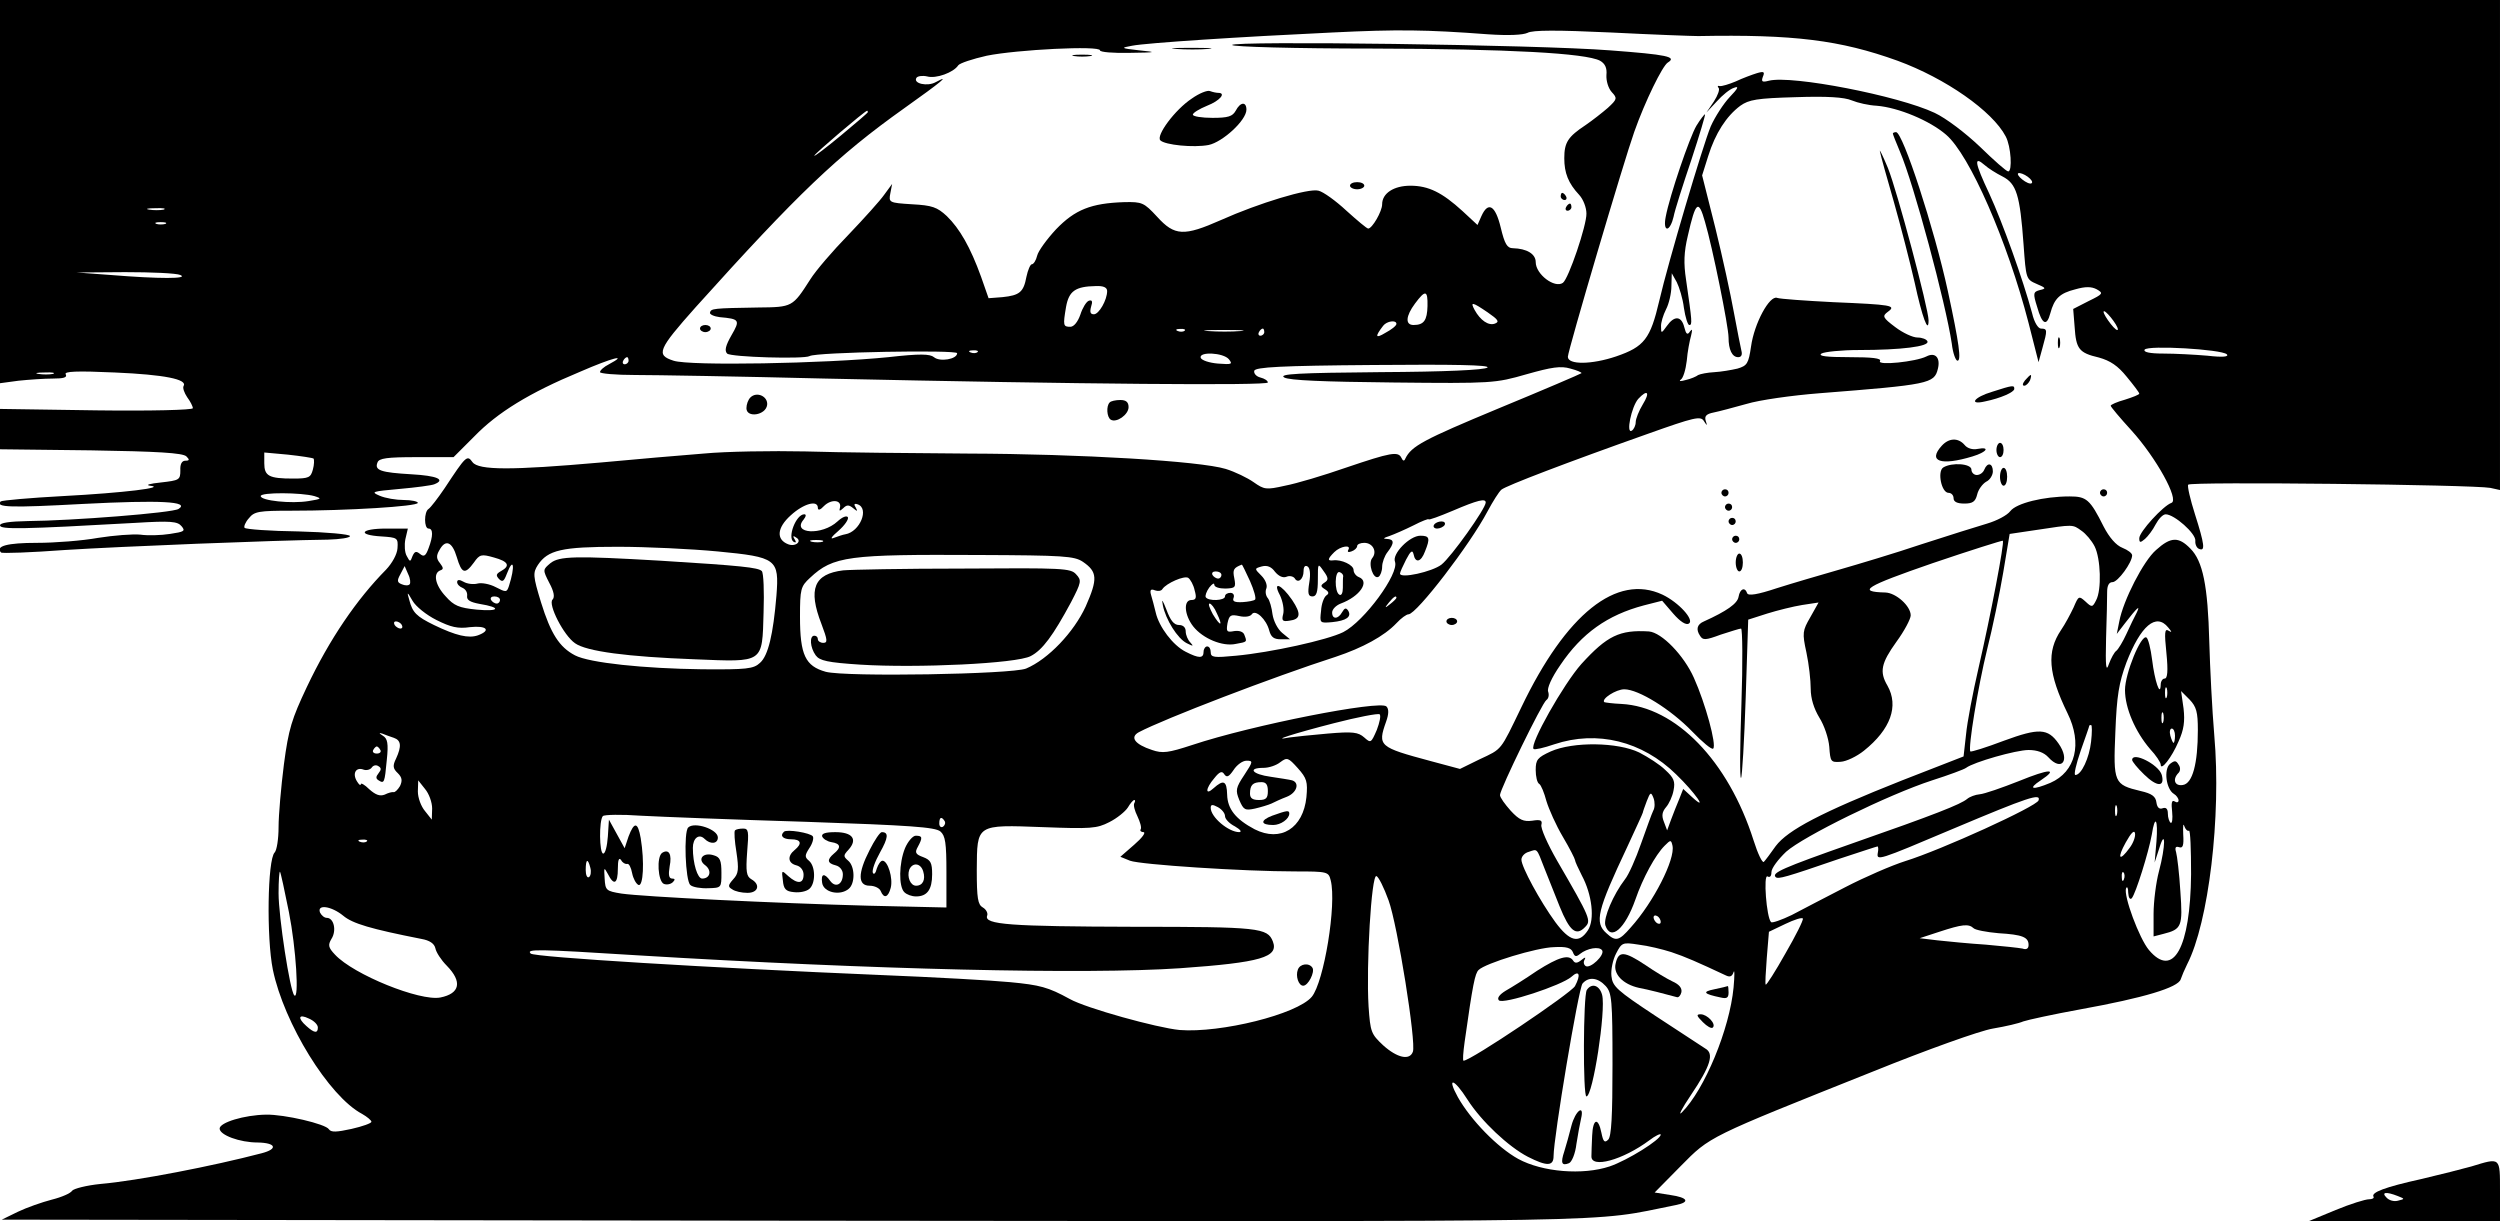 <svg version="1.0" xmlns="http://www.w3.org/2000/svg" width="700pt" height="342pt" viewBox="0 0 700 342" preserveAspectRatio="xMidYMid meet">
<g transform="translate(0,342) scale(0.1,-0.1)" fill="#000000" stroke="none">
<path d="M0 2884 l0 -537 52 7 c29 3 72 6 96 6 30 0 41 3 36 12 -5 8 29 10
138 5 138 -6 204 -19 192 -38 -3 -5 2 -19 10 -31 9 -12 16 -26 16 -31 0 -5
-118 -8 -270 -6 l-270 4 0 -56 0 -57 255 -3 c185 -3 257 -7 267 -17 9 -9 9
-12 -3 -12 -10 0 -15 -10 -14 -27 0 -27 -3 -28 -55 -34 -30 -3 -44 -7 -30 -9
48 -5 -73 -20 -243 -29 -93 -5 -171 -12 -175 -15 -16 -17 28 -18 231 -7 215
11 300 7 267 -14 -16 -11 -299 -33 -422 -34 -52 -1 -78 -5 -78 -12 0 -12 61
-11 380 7 98 6 117 4 128 -9 12 -14 8 -16 -32 -22 -25 -4 -63 -5 -83 -2 -21 2
-74 -2 -118 -9 -44 -8 -121 -14 -172 -14 -82 0 -117 -9 -100 -27 3 -3 84 0
179 7 158 10 582 27 736 29 34 1 62 5 62 10 0 5 -65 11 -144 13 -79 1 -147 6
-151 10 -3 3 2 16 12 27 15 19 28 21 118 21 156 0 355 12 355 22 0 4 -18 8
-39 8 -22 0 -52 5 -68 12 -26 11 -21 12 56 19 46 4 90 10 97 13 33 13 8 24
-64 28 -86 5 -104 11 -95 33 4 12 27 15 109 15 l104 0 58 58 c65 67 154 122
296 181 92 40 137 51 81 21 -14 -7 -25 -17 -25 -22 0 -4 44 -8 98 -8 53 0 293
-4 532 -10 720 -16 1240 -20 1240 -11 0 5 -9 11 -21 14 -12 3 -19 12 -17 19 4
10 73 14 334 16 225 2 326 0 319 -7 -7 -7 -119 -12 -300 -13 -230 -2 -286 -5
-269 -15 14 -8 108 -12 305 -14 278 -3 286 -2 373 23 71 20 96 24 123 16 19
-5 33 -11 31 -13 -2 -2 -107 -47 -233 -99 -209 -87 -243 -105 -260 -140 -3 -8
-7 -7 -11 2 -9 19 -30 15 -154 -27 -63 -22 -140 -45 -172 -51 -53 -12 -58 -11
-88 10 -17 12 -52 29 -78 37 -72 22 -406 42 -722 43 -157 1 -361 3 -455 6 -93
2 -222 0 -285 -6 -63 -5 -193 -16 -288 -25 -250 -22 -342 -22 -359 1 -15 21
-18 18 -78 -73 -19 -28 -39 -54 -45 -58 -13 -8 -13 -55 0 -55 13 0 13 -21 0
-55 -8 -22 -13 -25 -24 -16 -11 9 -15 7 -21 -6 -6 -17 -7 -17 -16 0 -6 10 -7
31 -4 47 l7 30 -61 0 c-72 0 -82 -18 -13 -22 45 -3 47 -4 45 -33 -1 -17 -15
-42 -32 -60 -82 -83 -158 -194 -222 -329 -42 -89 -51 -117 -64 -216 -8 -63
-15 -142 -15 -176 0 -33 -5 -65 -11 -71 -20 -20 -23 -239 -5 -328 31 -150 157
-355 250 -404 14 -8 26 -18 26 -22 0 -4 -25 -13 -56 -20 -41 -9 -57 -10 -63
-1 -9 15 -125 42 -176 41 -61 -1 -130 -22 -130 -39 0 -18 56 -39 107 -39 51
-1 57 -18 11 -30 -137 -36 -348 -77 -451 -86 -40 -4 -75 -13 -80 -19 -4 -7
-29 -18 -57 -25 -27 -7 -70 -22 -95 -34 l-45 -22 2215 -3 c2407 -2 2222 -6
2473 44 40 8 33 21 -16 28 l-44 7 73 74 c83 84 73 79 539 265 151 61 299 114
335 120 36 6 74 15 85 20 11 4 84 20 161 34 177 32 273 61 280 84 3 9 11 28
18 42 60 116 96 414 76 641 -6 71 -12 190 -14 262 -4 157 -18 226 -53 261 -33
34 -55 33 -96 -4 -35 -30 -92 -141 -103 -200 l-7 -35 23 30 c34 44 44 53 33
30 -6 -11 -19 -38 -29 -60 -10 -22 -23 -43 -28 -47 -6 -4 -15 -21 -21 -37 -8
-24 -10 -9 -8 72 2 56 3 114 3 130 0 17 5 27 15 27 15 0 55 55 55 75 0 6 -12
15 -27 21 -18 7 -37 29 -53 60 -38 76 -48 84 -95 84 -73 0 -149 -19 -166 -41
-9 -12 -38 -27 -65 -35 -27 -8 -110 -34 -184 -58 -74 -25 -178 -56 -230 -71
-52 -15 -131 -38 -175 -52 -54 -18 -80 -22 -83 -14 -6 18 -20 13 -24 -10 -3
-19 -33 -40 -97 -69 -19 -8 -23 -22 -11 -40 8 -13 15 -13 58 3 28 9 53 17 57
17 4 0 5 -96 1 -212 -4 -117 -5 -210 -1 -206 3 3 9 104 13 225 l7 218 53 17
c29 9 73 20 98 24 l46 7 -23 -41 c-22 -38 -23 -44 -11 -99 7 -33 12 -78 12
-101 0 -28 9 -56 24 -81 14 -22 26 -58 28 -82 3 -42 4 -44 32 -42 16 1 45 15
65 31 75 60 98 125 66 182 -23 39 -18 63 25 123 22 30 40 64 40 74 0 26 -41
63 -71 64 -81 2 -56 17 132 82 106 36 195 64 197 63 5 -5 -34 -208 -68 -356
-16 -69 -32 -153 -35 -186 l-7 -62 -172 -67 c-227 -90 -320 -139 -354 -184
-14 -20 -29 -40 -33 -44 -4 -5 -17 22 -29 60 -71 223 -218 374 -370 382 -24 1
-46 4 -48 5 -9 9 33 36 56 36 40 0 130 -56 190 -118 29 -30 55 -52 59 -48 10
10 -22 127 -54 198 -28 63 -90 127 -126 130 -82 5 -117 -12 -189 -91 -50 -56
-146 -226 -134 -238 3 -3 29 3 58 13 120 40 246 9 341 -84 53 -51 92 -107 45
-64 l-25 23 -11 -28 c-6 -15 -17 -41 -23 -58 l-11 -30 -9 24 c-7 17 -5 28 6
41 8 9 18 30 21 47 5 25 1 35 -23 57 -15 15 -48 36 -73 49 -60 29 -185 31
-248 3 -37 -17 -42 -23 -42 -52 0 -18 4 -36 10 -39 5 -3 14 -25 20 -48 7 -23
27 -68 46 -100 19 -32 34 -62 34 -65 0 -4 9 -23 19 -43 29 -54 37 -124 17
-154 -25 -38 -51 -31 -91 23 -43 59 -95 155 -95 175 0 9 9 19 21 22 24 8 21
12 43 -45 10 -25 29 -73 43 -108 28 -69 46 -84 71 -58 18 18 16 24 -78 186
-27 47 -47 92 -44 101 3 12 -2 15 -26 11 -24 -3 -36 2 -60 28 -16 18 -30 37
-30 44 1 18 118 258 130 266 6 4 8 14 5 23 -4 9 9 39 34 75 60 89 132 140 234
167 l51 13 31 -36 c20 -23 36 -33 44 -28 16 10 -28 59 -74 81 -128 60 -270
-54 -395 -315 -60 -124 -53 -116 -117 -146 l-55 -27 -82 22 c-145 39 -149 42
-125 110 8 22 8 36 1 43 -18 18 -376 -52 -544 -108 -67 -22 -83 -24 -112 -14
-49 16 -63 36 -37 50 70 37 377 155 551 211 75 25 136 58 170 94 13 14 28 25
34 25 23 1 172 195 221 288 15 28 32 55 39 61 13 11 186 77 409 156 132 47
149 51 158 36 9 -14 10 -14 5 1 -4 13 2 19 22 23 15 3 56 14 92 24 36 11 128
24 205 30 306 24 321 27 331 68 8 31 -7 48 -32 35 -30 -15 -138 -26 -130 -13
5 8 -22 11 -86 11 -64 0 -88 3 -78 10 8 5 56 10 105 10 119 0 197 10 192 24
-2 6 -15 11 -28 11 -13 0 -41 13 -62 29 -36 27 -37 31 -21 43 25 18 11 20
-153 27 -78 4 -149 9 -157 12 -21 8 -64 -71 -73 -136 -7 -48 -11 -54 -38 -62
-17 -4 -46 -9 -65 -10 -19 -1 -39 -5 -45 -8 -5 -4 -21 -11 -35 -14 -14 -4 -20
-4 -14 1 7 4 14 28 17 53 2 25 8 56 12 70 4 17 4 21 -3 12 -7 -11 -11 -8 -16
12 -8 32 -28 33 -49 3 -15 -21 -16 -21 -16 -2 -1 11 6 33 14 49 8 15 15 45 15
65 l1 36 14 -25 c7 -14 17 -46 20 -72 4 -27 11 -48 15 -48 9 0 8 9 -9 127 -7
46 -6 77 5 123 22 97 30 103 48 39 21 -71 66 -293 66 -324 0 -34 10 -55 27
-55 9 0 12 7 9 18 -2 9 -12 58 -21 107 -9 50 -32 156 -52 237 l-37 147 17 54
c20 64 51 112 90 141 24 17 46 21 155 24 87 3 136 0 157 -9 17 -7 48 -14 70
-15 61 -5 149 -42 194 -81 66 -56 172 -299 231 -527 l28 -110 11 40 c14 50 14
54 -4 54 -8 0 -19 17 -25 43 -25 93 -83 255 -120 335 -41 87 -44 107 -13 80
10 -9 32 -23 50 -32 39 -20 49 -51 59 -190 7 -97 7 -98 37 -111 26 -11 27 -13
9 -17 -19 -5 -20 -9 -8 -47 14 -50 27 -56 37 -18 11 41 26 56 70 67 28 8 45 8
60 0 19 -11 18 -13 -23 -33 l-43 -22 4 -50 c4 -62 12 -73 68 -86 32 -9 53 -23
78 -54 19 -23 35 -44 35 -47 0 -3 -18 -10 -40 -17 -22 -6 -40 -14 -40 -17 0
-3 26 -34 58 -69 69 -76 135 -195 112 -203 -23 -8 -90 -81 -90 -99 0 -13 3
-13 16 -2 8 7 22 25 30 41 8 15 20 28 28 28 24 0 85 -54 83 -74 -1 -10 4 -21
11 -23 17 -7 15 12 -12 97 -13 41 -22 79 -19 83 6 9 796 0 846 -9 l27 -6 0
686 0 686 -3500 0 -3500 0 0 -536z m4166 440 c58 -4 98 -2 111 4 14 8 83 8
234 1 118 -6 228 -10 244 -10 267 5 397 -11 558 -69 134 -49 266 -141 303
-212 15 -28 19 -98 7 -98 -5 0 -40 31 -79 69 -41 39 -95 80 -127 95 -102 48
-400 106 -464 90 -19 -5 -22 -3 -17 11 6 14 3 16 -17 10 -13 -4 -40 -14 -59
-23 -19 -8 -39 -14 -45 -13 -5 2 -7 -1 -3 -5 4 -4 -2 -21 -13 -38 l-21 -31 29
31 c15 17 37 35 48 38 15 6 12 -1 -12 -26 -17 -18 -41 -55 -53 -82 -22 -53
-119 -380 -144 -488 -25 -107 -42 -129 -121 -156 -68 -23 -135 -24 -135 -1 0
17 158 552 186 630 30 85 79 185 94 194 26 16 -2 22 -162 34 -205 16 -1058 27
-1058 15 0 -5 176 -10 393 -10 383 -1 597 -13 637 -34 14 -8 20 -20 18 -40 -1
-16 5 -37 15 -48 16 -17 15 -20 -11 -44 -15 -13 -43 -35 -62 -48 -50 -33 -60
-49 -60 -93 0 -41 11 -70 42 -103 11 -12 20 -35 20 -52 1 -32 -50 -183 -66
-194 -23 -16 -76 24 -76 58 0 23 -25 38 -64 39 -16 0 -23 12 -34 58 -15 62
-35 74 -54 32 l-11 -25 -42 39 c-57 52 -95 71 -146 71 -46 0 -79 -21 -79 -52
0 -20 -28 -68 -39 -68 -4 0 -31 23 -61 50 -30 28 -65 53 -78 56 -27 8 -168
-35 -273 -82 -104 -46 -130 -45 -179 9 -37 40 -42 42 -92 41 -93 -3 -138 -21
-191 -76 -26 -28 -50 -61 -53 -74 -3 -13 -10 -24 -15 -24 -4 0 -11 -16 -15
-35 -8 -43 -19 -52 -67 -57 l-39 -3 -21 60 c-30 83 -60 135 -96 170 -27 25
-41 30 -97 33 -65 4 -66 5 -61 31 l5 26 -22 -30 c-11 -16 -57 -67 -100 -112
-44 -45 -92 -101 -107 -125 -50 -78 -50 -78 -146 -79 -127 -2 -132 -3 -135
-14 -2 -5 11 -11 27 -13 56 -5 58 -8 33 -51 -16 -28 -20 -43 -12 -51 10 -10
216 -16 231 -7 17 11 413 18 413 8 0 -17 -49 -25 -65 -11 -11 9 -39 10 -127 0
-179 -18 -557 -25 -602 -10 -50 16 -44 31 62 150 287 319 397 424 584 557 104
74 131 96 88 73 -23 -13 -64 -4 -54 12 3 5 17 7 30 4 25 -7 74 11 87 31 4 6
40 18 80 27 84 17 317 29 317 15 0 -5 37 -8 83 -7 76 1 78 2 27 7 -53 6 -53 7
-20 13 42 8 304 25 560 37 184 9 263 8 436 -5z m-1736 -218 c0 -2 -34 -31 -75
-65 -41 -34 -75 -60 -75 -57 0 5 141 125 148 126 1 0 2 -2 2 -4z m3260 -196
c0 -6 -9 -5 -20 2 -11 7 -20 16 -20 21 0 4 9 3 20 -3 11 -6 20 -15 20 -20z
m-5232 -77 c-10 -2 -28 -2 -40 0 -13 2 -5 4 17 4 22 1 32 -1 23 -4z m5 -40
c-7 -2 -19 -2 -25 0 -7 3 -2 5 12 5 14 0 19 -2 13 -5z m42 -143 c25 -11 -59
-11 -195 0 l-95 7 135 1 c74 0 144 -3 155 -8z m2595 -45 c0 -25 -23 -65 -37
-65 -10 0 -12 6 -8 21 5 15 3 20 -6 17 -7 -2 -18 -20 -24 -39 -7 -20 -18 -34
-28 -34 -20 0 -21 3 -12 56 8 44 26 57 83 58 22 1 32 -4 32 -14z m897 -42 c-1
-40 -10 -53 -39 -53 -24 0 -22 25 4 60 29 39 36 38 35 -7z m169 -18 c29 -20
33 -26 20 -31 -18 -7 -41 9 -57 38 -13 24 -7 23 37 -7z m1764 -47 c0 -6 -9 1
-20 15 -11 14 -20 29 -20 34 1 11 40 -37 40 -49z m-2020 15 c0 -5 -14 -16 -31
-25 -28 -17 -30 -11 -6 20 10 13 37 17 37 5z m-593 -19 c-3 -3 -12 -4 -19 -1
-8 3 -5 6 6 6 11 1 17 -2 13 -5z m156 -1 c-23 -2 -64 -2 -90 0 -26 2 -7 3 42
3 50 0 71 -1 48 -3z m67 -3 c0 -5 -5 -10 -11 -10 -5 0 -7 5 -4 10 3 6 8 10 11
10 2 0 4 -4 4 -10z m2695 -62 c7 -7 -11 -9 -54 -4 -35 3 -91 6 -123 6 -39 0
-57 4 -53 11 9 13 215 1 230 -13z m-3498 6 c-3 -3 -12 -4 -19 -1 -8 3 -5 6 6
6 11 1 17 -2 13 -5z m704 -20 c11 -14 8 -15 -31 -12 -24 2 -45 9 -48 16 -6 18
63 15 79 -4z m-1681 -4 c0 -5 -5 -10 -11 -10 -5 0 -7 5 -4 10 3 6 8 10 11 10
2 0 4 -4 4 -10z m-1612 -37 c-10 -2 -28 -2 -40 0 -13 2 -5 4 17 4 22 1 32 -1
23 -4z m4452 -85 c-11 -18 -20 -41 -20 -50 0 -9 -5 -20 -11 -24 -17 -10 -1 67
18 89 26 28 34 19 13 -15z m-3722 -152 c2 -3 2 -17 -2 -31 -6 -22 -11 -25 -55
-25 -68 0 -81 7 -81 43 l0 30 66 -6 c37 -4 69 -9 72 -11z m2 -105 c22 -7 21
-8 -16 -14 -48 -8 -134 1 -134 14 0 11 114 10 150 0z m1472 -32 c-3 -11 -1
-11 9 -2 10 10 16 10 28 0 12 -10 13 -9 7 2 -6 9 -4 12 5 9 34 -11 7 -77 -34
-84 -7 -1 -21 -6 -32 -10 -12 -5 -7 3 13 20 17 15 29 32 26 38 -4 5 -16 0 -29
-12 -43 -40 -129 -35 -95 5 7 9 8 15 2 15 -23 0 -48 -65 -30 -77 7 -4 8 -1 3
7 -6 9 -4 11 4 5 18 -10 -1 -27 -22 -19 -34 13 -32 46 7 81 36 33 76 44 76 21
0 -8 7 -6 17 5 20 20 50 18 45 -4z m1808 14 c0 -17 -97 -153 -124 -174 -26
-20 -116 -40 -116 -25 0 4 8 21 17 39 13 25 18 28 21 15 5 -26 21 -22 32 8 15
37 13 44 -13 44 -30 0 -80 -51 -71 -73 12 -33 -86 -167 -145 -197 -44 -22
-203 -57 -300 -66 -62 -6 -71 -5 -71 10 0 9 -4 16 -10 16 -5 0 -10 -7 -10 -15
0 -19 -13 -19 -50 0 -36 18 -75 70 -84 110 -4 17 -10 39 -13 49 -4 14 -1 18
11 13 8 -3 18 -2 21 4 11 16 61 38 72 31 6 -4 15 -20 18 -35 6 -21 4 -27 -9
-27 -23 0 -20 -42 5 -74 27 -34 82 -57 119 -49 33 6 32 5 24 26 -3 8 -14 12
-28 10 -21 -4 -23 -2 -19 22 5 23 9 25 33 20 17 -4 31 -1 35 5 10 15 41 -14
49 -46 5 -18 13 -24 32 -24 l26 0 -22 18 c-13 11 -24 33 -27 52 -2 18 -8 39
-13 45 -6 7 -8 19 -4 28 3 9 -3 24 -14 35 -20 20 -20 20 1 26 15 4 27 -1 37
-15 10 -12 22 -18 32 -14 9 4 19 1 23 -4 9 -16 25 -3 25 20 0 12 4 17 11 13 7
-4 9 -21 5 -45 -5 -31 -3 -39 9 -39 11 0 15 12 15 47 0 47 0 47 16 24 14 -19
14 -25 3 -32 -12 -8 -12 -11 1 -19 11 -7 12 -12 4 -17 -7 -5 -14 -24 -15 -43
-4 -35 -4 -35 31 -32 40 4 55 15 45 32 -6 9 -10 8 -17 -4 -11 -20 -28 -21 -28
-1 0 9 11 20 24 25 54 20 82 62 51 74 -8 3 -15 12 -15 20 0 14 -34 30 -57 27
-17 -2 -16 4 3 23 17 17 49 22 39 6 -3 -6 1 -7 9 -4 9 3 16 10 16 15 0 5 9 9
20 9 24 0 37 -25 22 -43 -12 -15 3 -61 18 -52 5 3 10 16 10 28 0 12 7 31 15
41 20 26 19 36 -2 37 -12 0 -9 3 7 8 14 5 44 18 68 30 23 12 42 19 42 17 0 -3
30 8 68 24 70 30 92 35 92 23z m1668 -79 c12 -8 29 -28 37 -44 17 -34 20 -122
4 -151 -10 -20 -12 -20 -30 -3 -18 16 -19 16 -33 -17 -9 -19 -24 -47 -35 -63
-41 -61 -36 -122 18 -233 42 -85 23 -164 -48 -195 -50 -21 -65 -18 -27 7 51
34 25 33 -61 -2 -48 -19 -97 -36 -110 -37 -12 -1 -28 -7 -35 -13 -18 -15 -88
-43 -323 -125 -196 -69 -225 -82 -213 -94 7 -6 26 -1 177 51 58 19 106 35 108
35 2 0 3 -8 1 -17 -4 -24 -3 -24 212 67 209 88 245 100 238 79 -5 -17 -273
-139 -373 -170 -38 -12 -114 -45 -168 -73 -54 -28 -122 -63 -150 -78 -29 -14
-55 -23 -58 -20 -13 13 -22 135 -10 128 7 -4 11 1 11 12 0 11 19 36 41 57 48
43 286 160 409 200 47 15 90 31 95 35 21 16 140 50 175 50 24 0 43 -7 55 -20
38 -42 62 -9 29 38 -30 43 -55 44 -153 8 -50 -19 -92 -32 -94 -30 -7 8 21 180
47 286 15 59 35 156 45 215 l18 108 74 11 c105 16 102 16 127 -2z m-3525 -31
c-7 -2 -21 -2 -30 0 -10 3 -4 5 12 5 17 0 24 -2 18 -5z m-1024 -43 c14 -47 23
-49 48 -15 16 23 21 24 56 14 40 -11 47 -23 20 -38 -14 -8 -15 -12 -6 -22 10
-10 14 -7 22 14 19 50 24 22 6 -34 -6 -18 -8 -18 -37 -3 -17 9 -40 13 -51 10
-11 -3 -29 -1 -39 5 -12 7 -18 6 -18 -1 0 -6 7 -13 15 -16 9 -4 14 -13 13 -22
-2 -12 8 -18 35 -23 62 -10 56 -22 -8 -16 -50 5 -64 11 -87 37 -30 32 -36 65
-15 73 9 3 9 7 -1 20 -10 12 -11 21 -2 36 17 32 36 25 49 -19z m730 16 c166
-16 173 -21 165 -124 -9 -108 -23 -168 -46 -188 -18 -17 -37 -19 -162 -18
-163 2 -316 18 -356 39 -44 23 -68 61 -95 148 -23 75 -23 83 -9 105 28 42 67
51 224 51 80 0 205 -6 279 -13z m1023 -29 c41 -28 42 -48 8 -125 -33 -72 -105
-148 -167 -174 -40 -16 -505 -24 -561 -9 -57 16 -72 47 -72 154 0 78 2 85 28
109 65 61 107 66 472 64 239 -1 268 -3 292 -19z m468 -54 c11 -25 18 -49 14
-52 -3 -3 -19 -6 -35 -7 -22 -1 -29 2 -25 12 3 8 -1 14 -9 14 -8 0 -15 -4 -15
-10 0 -12 -47 -14 -54 -2 -2 4 2 16 10 27 8 10 14 14 14 8 0 -7 14 -11 31 -11
28 1 30 3 25 29 -5 24 -2 29 21 38 1 1 11 -20 23 -46z m-2353 -9 c-3 -4 -13
-4 -22 0 -13 5 -14 10 -4 28 l12 23 10 -23 c6 -12 7 -25 4 -28z m2273 26 c0
-5 -4 -10 -9 -10 -6 0 -13 5 -16 10 -3 6 1 10 9 10 9 0 16 -4 16 -10z m341 -3
c-1 -4 -1 -19 -1 -33 0 -14 -4 -23 -10 -19 -14 8 -13 68 1 63 6 -2 10 -7 10
-11z m-2539 -123 c40 -20 60 -25 94 -20 47 5 60 -9 22 -23 -26 -9 -61 -1 -123
29 -49 24 -60 35 -69 70 -7 24 -6 24 9 -2 9 -16 39 -40 67 -54z m178 56 c0 -5
-4 -10 -9 -10 -6 0 -13 5 -16 10 -3 6 1 10 9 10 9 0 16 -4 16 -10z m2510 6 c0
-2 -8 -10 -17 -17 -16 -13 -17 -12 -4 4 13 16 21 21 21 13z m-503 -43 c18 -37
11 -39 -11 -3 -9 17 -14 30 -9 30 4 0 14 -12 20 -27z m-2282 -33 c3 -5 2 -10
-4 -10 -5 0 -13 5 -16 10 -3 6 -2 10 4 10 5 0 13 -4 16 -10z m4946 -7 c11 -13
11 -15 1 -9 -11 7 -12 -5 -6 -63 5 -50 3 -71 -5 -71 -6 0 -11 -8 -11 -17 -1
-37 -17 11 -24 69 -4 32 -11 60 -16 63 -15 9 -60 -101 -60 -147 0 -51 29 -117
70 -165 17 -18 30 -38 30 -44 0 -19 31 20 50 65 15 33 18 56 14 92 l-7 49 24
-24 c19 -20 23 -35 23 -85 0 -95 -15 -150 -42 -154 -23 -4 -30 16 -12 34 5 5
6 15 0 23 -7 12 -11 12 -24 2 -18 -15 -11 -71 11 -84 7 -4 13 -13 13 -18 0 -6
-5 -7 -11 -3 -8 5 -10 -4 -7 -29 2 -20 0 -33 -4 -31 -4 3 -8 14 -8 26 0 13 -5
18 -14 15 -10 -4 -16 2 -18 16 -2 17 -13 25 -44 32 -75 18 -77 23 -71 165 4
103 10 138 31 195 40 103 83 140 117 98z m-4 -195 c-3 -7 -5 -2 -5 12 0 14 2
19 5 13 2 -7 2 -19 0 -25z m-2212 -92 c-16 -37 -17 -37 -35 -21 -17 15 -32 17
-102 11 -46 -4 -94 -9 -108 -11 -56 -11 12 11 125 40 66 17 123 28 128 25 4
-4 0 -23 -8 -44z m2202 22 c-3 -7 -5 -2 -5 12 0 14 2 19 5 13 2 -7 2 -19 0
-25z m-202 -55 c-5 -45 -27 -93 -44 -93 -5 0 2 30 15 68 13 37 24 68 24 70 0
1 2 2 5 2 3 0 3 -21 0 -47z m235 17 c0 -11 -2 -20 -4 -20 -2 0 -6 9 -9 20 -3
11 -1 20 4 20 5 0 9 -9 9 -20z m-4987 -6 c20 -7 22 -23 6 -58 -10 -20 -9 -28
5 -41 12 -12 13 -21 6 -36 -6 -10 -14 -18 -18 -17 -4 1 -15 -2 -25 -7 -13 -5
-25 -1 -43 15 -13 13 -24 19 -24 14 0 -5 -5 -1 -11 9 -13 22 -2 40 19 32 8 -3
19 0 23 6 4 6 12 8 18 4 9 -5 9 -10 1 -20 -8 -10 -8 -15 0 -20 16 -10 17 -7
23 57 5 47 2 60 -11 68 -11 7 -12 9 -2 6 8 -3 23 -9 33 -12z m-38 -34 c3 -5
-1 -10 -10 -10 -9 0 -13 5 -10 10 3 6 8 10 10 10 2 0 7 -4 10 -10z m2593 -132
c-9 -87 -72 -127 -145 -90 -53 28 -76 57 -77 97 -1 39 -10 43 -38 18 -24 -22
-23 -1 2 28 15 19 22 21 28 11 7 -10 13 -7 26 12 9 14 25 26 36 26 19 0 19 -2
-6 -40 -24 -36 -25 -43 -14 -70 12 -28 16 -30 44 -24 17 4 37 10 46 14 8 4 27
13 43 19 28 11 37 39 15 46 -7 2 -34 6 -60 10 -52 7 -66 25 -20 25 15 0 36 7
47 16 19 14 22 13 49 -17 25 -28 28 -38 24 -81z m-2448 -32 l-1 -31 -19 24
c-11 13 -20 37 -20 55 l1 31 19 -24 c11 -13 20 -37 20 -55z m2340 49 c0 -20
-5 -25 -25 -25 -18 0 -25 5 -25 18 0 24 8 32 32 32 13 0 18 -7 18 -25z m1079
-55 c-4 -8 -19 -50 -34 -92 -15 -43 -35 -88 -45 -100 -33 -43 -61 -109 -55
-129 15 -45 55 -10 84 72 21 61 56 125 82 151 17 17 18 17 22 0 8 -38 -53
-158 -117 -229 -33 -38 -42 -40 -68 -16 -34 30 -26 63 58 241 24 52 44 95 44
97 0 2 5 16 11 32 10 26 12 26 19 8 4 -11 4 -27 -1 -35z m-1453 21 c-3 -5 1
-21 9 -37 7 -15 12 -31 9 -36 -3 -4 1 -8 8 -8 7 -1 -4 -16 -26 -35 l-39 -34
27 -11 c29 -11 318 -30 463 -30 91 0 93 -1 99 -25 17 -67 -19 -285 -53 -326
-41 -49 -255 -102 -370 -93 -63 6 -262 61 -308 87 -60 33 -83 39 -167 47 -51
5 -214 14 -363 20 -478 20 -969 50 -979 60 -13 13 15 13 301 -5 657 -40 1254
-54 1518 -36 226 16 276 31 259 75 -15 38 -38 41 -389 41 -347 1 -420 6 -411
31 3 7 -3 18 -12 23 -14 8 -17 25 -17 105 1 129 -3 127 186 120 133 -5 150 -4
185 14 22 11 45 30 52 41 7 12 15 21 18 21 3 0 3 -4 0 -9z m254 -36 c0 -8 12
-21 28 -29 15 -9 20 -15 12 -16 -30 0 -80 42 -80 68 0 10 5 10 20 2 11 -6 20
-17 20 -25z m2497 3 c-3 -7 -5 -2 -5 12 0 14 2 19 5 13 2 -7 2 -19 0 -25z
m-3672 -19 c295 -10 363 -15 378 -27 14 -12 17 -32 17 -114 l0 -99 -217 5
c-263 7 -631 25 -693 34 -43 7 -45 9 -47 42 -2 32 -2 33 9 13 17 -34 28 -28
28 15 0 24 3 32 9 24 4 -8 12 -12 17 -11 5 2 11 -10 14 -26 3 -15 11 -30 18
-33 13 -4 17 64 6 131 -8 46 -18 47 -34 5 l-11 -33 -22 40 -22 40 -3 -47 c-2
-27 -7 -48 -13 -48 -11 0 -12 93 -1 105 4 4 52 5 107 1 55 -3 262 -11 460 -17z
m390 2 c3 -5 1 -12 -5 -16 -5 -3 -10 1 -10 9 0 18 6 21 15 7z m3393 -58 l-5
-58 13 40 c18 59 18 6 -1 -65 -8 -30 -15 -84 -15 -119 l0 -63 27 7 c52 13 55
21 48 119 -3 50 -9 100 -12 110 -4 13 -1 17 8 14 11 -4 14 4 12 36 -1 22 0 33
3 23 3 -9 9 -15 13 -13 4 3 6 -53 6 -122 -2 -206 -50 -293 -118 -212 -27 32
-72 153 -64 173 3 6 6 1 6 -13 1 -14 5 -20 10 -15 11 13 47 128 56 178 9 58
18 44 13 -20z m-75 -17 c-29 -40 -36 -30 -11 15 15 27 24 36 26 26 2 -9 -5
-28 -15 -41z m-4936 18 c-3 -3 -12 -4 -19 -1 -8 3 -5 6 6 6 11 1 17 -2 13 -5z
m626 -74 c3 -11 1 -23 -4 -26 -5 -3 -9 6 -9 20 0 31 6 34 13 6z m-844 -124
c20 -101 29 -247 15 -233 -12 12 -44 220 -44 286 0 35 2 62 4 60 2 -2 13 -53
25 -113z m5138 92 c-3 -8 -6 -5 -6 6 -1 11 2 17 5 13 3 -3 4 -12 1 -19z
m-2059 -59 c25 -68 78 -399 68 -424 -9 -25 -44 -17 -83 18 -34 32 -36 37 -41
109 -7 116 8 370 22 365 6 -2 21 -32 34 -68z m-2927 -43 c26 -22 77 -37 219
-65 23 -4 36 -13 39 -26 2 -11 16 -33 32 -49 44 -45 37 -78 -18 -89 -57 -11
-243 64 -295 120 -19 20 -20 27 -10 44 15 23 7 59 -13 59 -7 0 -15 7 -19 15
-9 24 32 18 65 -9z m3689 -17 c0 -6 -4 -7 -10 -4 -5 3 -10 11 -10 16 0 6 5 7
10 4 6 -3 10 -11 10 -16z m349 -89 c-28 -50 -53 -89 -55 -87 -2 1 0 36 3 75
l6 73 46 22 c25 12 47 19 49 15 2 -4 -20 -48 -49 -98z m527 71 c5 -5 36 -11
70 -14 67 -4 84 -11 84 -33 0 -10 -6 -14 -17 -10 -10 2 -56 7 -103 11 -47 3
-107 9 -135 12 l-50 6 55 18 c64 21 82 23 96 10z m-846 -67 c39 -13 73 -28
152 -65 12 -6 18 -3 22 9 3 9 3 -10 0 -43 -11 -116 -81 -286 -145 -350 -11
-11 0 11 25 48 56 83 66 117 41 131 -9 6 -72 47 -139 91 -109 72 -121 83 -124
112 -2 17 4 46 13 63 16 31 18 32 63 25 26 -3 67 -13 92 -21z m-276 0 c5 -13
9 -14 20 -5 20 16 54 22 62 10 8 -13 -33 -52 -46 -44 -6 4 -7 12 -3 18 4 8 1
7 -9 -1 -11 -9 -18 -10 -23 -2 -12 19 -41 10 -101 -28 -32 -22 -72 -47 -88
-56 -18 -11 -25 -21 -19 -27 12 -12 176 42 203 66 22 20 27 6 10 -26 -11 -20
-292 -209 -312 -209 -3 0 -1 24 3 53 23 163 29 191 39 201 19 19 163 63 211
64 35 2 48 -2 53 -14z m92 -95 c17 -19 19 -38 19 -220 0 -144 -3 -201 -12
-210 -10 -10 -14 -6 -19 19 -9 45 -24 40 -26 -8 -1 -22 -2 -48 -2 -57 -2 -36
88 -11 162 44 17 13 32 20 32 16 0 -14 -93 -72 -143 -89 -75 -25 -188 -16
-256 21 -58 32 -133 109 -169 173 -32 58 -11 53 27 -7 39 -61 115 -132 169
-160 53 -27 72 -27 72 2 0 52 70 470 81 483 17 20 43 17 65 -7z m-3606 -116
c0 -17 -10 -16 -32 4 -26 23 -22 35 7 21 14 -6 25 -17 25 -25z"></path>
<path d="M3293 3283 c26 -2 67 -2 90 0 23 2 2 3 -48 3 -49 0 -68 -1 -42 -3z"></path>
<path d="M3008 3263 c12 -2 32 -2 45 0 12 2 2 4 -23 4 -25 0 -35 -2 -22 -4z"></path>
<path d="M3337 3144 c-47 -31 -101 -104 -88 -117 13 -13 93 -21 135 -13 39 8
106 69 106 99 0 23 -17 22 -30 -3 -9 -16 -21 -20 -65 -20 -30 0 -55 4 -55 9 0
5 18 16 40 25 36 14 54 36 31 36 -5 0 -15 2 -23 5 -7 3 -30 -6 -51 -21z"></path>
<path d="M4750 3068 c-19 -32 -75 -196 -86 -255 -4 -20 -2 -33 4 -33 6 0 14
15 18 33 3 17 26 89 50 160 23 70 40 127 38 127 -2 0 -13 -14 -24 -32z"></path>
<path d="M3780 2900 c0 -5 9 -10 20 -10 11 0 20 5 20 10 0 6 -9 10 -20 10 -11
0 -20 -4 -20 -10z"></path>
<path d="M4370 2870 c0 -5 5 -10 11 -10 5 0 7 5 4 10 -3 6 -8 10 -11 10 -2 0
-4 -4 -4 -10z"></path>
<path d="M4385 2840 c-3 -5 -1 -10 4 -10 6 0 11 5 11 10 0 6 -2 10 -4 10 -3 0
-8 -4 -11 -10z"></path>
<path d="M1960 2500 c0 -5 7 -10 15 -10 8 0 15 5 15 10 0 6 -7 10 -15 10 -8 0
-15 -4 -15 -10z"></path>
<path d="M4015 1950 c-3 -5 1 -10 9 -10 8 0 18 5 21 10 3 6 -1 10 -9 10 -8 0
-18 -4 -21 -10z"></path>
<path d="M3584 1753 c8 -17 12 -40 9 -52 -5 -19 -2 -22 17 -19 32 4 34 19 8
58 -31 45 -56 54 -34 13z"></path>
<path d="M3256 1725 c8 -40 41 -93 67 -106 18 -9 20 -9 10 2 -7 7 -13 21 -13
31 0 11 -7 18 -19 18 -14 0 -24 13 -35 43 -11 28 -14 32 -10 12z"></path>
<path d="M1541 1843 c-21 -18 -22 -18 -3 -55 13 -24 16 -40 9 -47 -13 -13 31
-100 63 -122 32 -23 147 -38 335 -45 195 -8 189 -12 193 131 2 59 0 111 -5
116 -10 10 -57 15 -283 29 -240 14 -284 13 -309 -7z"></path>
<path d="M2361 1823 c-82 -10 -99 -52 -61 -150 17 -45 18 -53 5 -53 -8 0 -15
5 -15 10 0 6 -4 10 -10 10 -14 0 -12 -33 4 -55 11 -15 33 -20 125 -26 159 -10
438 3 477 24 33 17 63 58 113 151 29 56 30 61 14 78 -15 17 -37 18 -317 16
-166 0 -316 -3 -335 -5z"></path>
<path d="M5970 1292 c0 -4 15 -23 34 -41 36 -35 58 -35 49 -1 -8 29 -83 67
-83 42z"></path>
<path d="M3562 1136 c-34 -13 -33 -26 3 -26 21 0 45 17 45 32 0 10 -6 9 -48
-6z"></path>
<path d="M3634 705 c-7 -18 2 -45 15 -45 14 0 33 38 26 50 -9 15 -35 12 -41
-5z"></path>
<path d="M1927 1103 c-13 -12 -8 -150 6 -161 6 -6 29 -10 50 -9 37 1 37 1 37
43 0 35 -4 44 -21 49 -30 10 -48 -11 -24 -28 19 -15 13 -37 -9 -37 -13 0 -26
42 -26 86 0 27 17 41 33 25 16 -16 37 -14 37 4 0 23 -66 45 -83 28z"></path>
<path d="M2058 1095 c-3 -3 -1 -31 4 -61 7 -48 6 -60 -9 -76 -15 -17 -15 -21
-3 -28 8 -6 27 -10 43 -10 30 0 37 23 11 38 -14 8 -16 21 -12 76 5 58 4 66
-11 66 -10 0 -20 -2 -23 -5z"></path>
<path d="M2195 1091 c-12 -11 -3 -21 20 -21 28 0 32 -12 10 -30 -21 -17 -19
-37 5 -43 12 -3 20 -14 20 -26 0 -26 -17 -27 -43 -4 -18 17 -19 17 -15 -12 2
-24 8 -31 31 -33 16 -2 35 2 43 9 18 15 18 63 -1 79 -12 10 -12 15 1 35 9 13
13 28 10 33 -6 10 -74 21 -81 13z"></path>
<path d="M2302 1078 c3 -7 14 -14 26 -16 26 -4 28 -15 7 -32 -20 -17 -19 -27
5 -33 12 -3 20 -14 20 -25 0 -28 -20 -39 -35 -19 -17 24 -27 21 -23 -5 4 -27
50 -37 74 -17 19 15 18 63 -1 79 -14 12 -14 15 1 31 26 29 11 49 -37 49 -28 0
-39 -4 -37 -12z"></path>
<path d="M2435 1040 c-34 -66 -33 -100 0 -100 14 0 28 -7 31 -15 9 -22 21 -18
28 9 7 27 -8 76 -23 76 -5 0 -12 -10 -16 -22 -3 -13 -8 -18 -11 -12 -3 7 6 32
20 57 23 41 25 57 5 57 -5 0 -20 -22 -34 -50z"></path>
<path d="M2534 1045 c-17 -42 -18 -107 -2 -123 7 -7 21 -12 33 -12 31 0 45 19
45 62 0 32 -4 40 -25 48 -22 8 -24 13 -15 29 14 26 13 31 -6 31 -8 0 -22 -16
-30 -35z m51 -65 c7 -23 -1 -40 -20 -40 -16 0 -26 25 -19 45 9 21 32 19 39 -5z"></path>
<path d="M1854 1032 c-16 -11 -12 -80 5 -87 8 -3 19 -1 25 5 7 7 6 10 -2 10
-9 0 -11 10 -7 34 7 34 -2 50 -21 38z"></path>
<path d="M4524 723 c-8 -30 20 -59 65 -69 23 -4 77 -18 106 -26 5 -2 11 5 13
14 2 12 -7 22 -25 30 -15 7 -50 28 -76 46 -59 39 -75 40 -83 5z"></path>
<path d="M4800 650 c-35 -7 -30 -13 18 -23 17 -4 22 -1 22 14 0 10 -1 18 -2
18 -2 -1 -19 -5 -38 -9z"></path>
<path d="M4768 558 c12 -12 24 -19 28 -15 10 10 -16 37 -34 37 -13 0 -12 -4 6
-22z"></path>
<path d="M4443 648 c-10 -16 -11 -298 -1 -298 18 0 55 241 44 284 -7 27 -29
35 -43 14z"></path>
<path d="M4400 268 c-6 -24 -15 -56 -20 -72 -11 -33 -7 -41 13 -33 8 3 18 27
21 54 4 26 10 58 13 71 10 42 -16 22 -27 -20z"></path>
<path d="M5300 3046 c0 -2 9 -25 20 -51 39 -91 128 -424 145 -537 3 -27 11
-48 16 -48 11 0 5 47 -27 195 -38 175 -126 445 -145 445 -5 0 -9 -2 -9 -4z"></path>
<path d="M5264 2995 c2 -11 20 -75 39 -141 19 -67 45 -168 58 -225 21 -97 39
-146 39 -106 0 32 -88 363 -114 427 -15 36 -25 56 -22 45z"></path>
<path d="M5762 2460 c0 -14 2 -19 5 -12 2 6 2 18 0 25 -3 6 -5 1 -5 -13z"></path>
<path d="M5670 2355 c-7 -9 -8 -15 -2 -15 5 0 12 7 16 15 3 8 4 15 2 15 -2 0
-9 -7 -16 -15z"></path>
<path d="M5578 2323 c-51 -15 -67 -38 -20 -27 44 9 82 26 82 35 0 11 -3 11
-62 -8z"></path>
<path d="M2101 2307 c-6 -6 -11 -19 -11 -30 0 -28 54 -20 58 9 3 24 -29 39
-47 21z"></path>
<path d="M3107 2293 c-10 -10 -8 -41 3 -48 16 -10 50 14 50 35 0 14 -7 20 -23
20 -13 0 -27 -3 -30 -7z"></path>
<path d="M5437 2172 c-40 -44 -3 -57 86 -30 40 12 51 28 14 21 -14 -3 -29 2
-36 11 -18 21 -44 20 -64 -2z"></path>
<path d="M5590 2160 c0 -11 5 -20 10 -20 6 0 10 9 10 20 0 11 -4 20 -10 20 -5
0 -10 -9 -10 -20z"></path>
<path d="M5441 2111 c-17 -11 -5 -71 15 -71 8 0 14 -7 14 -15 0 -10 10 -15 30
-15 23 0 31 5 36 25 3 14 15 30 25 36 11 5 19 19 19 29 0 23 -15 27 -24 5 -3
-8 -12 -15 -21 -15 -8 0 -15 7 -15 15 0 17 -55 21 -79 6z"></path>
<path d="M5600 2085 c0 -14 5 -25 10 -25 6 0 10 11 10 25 0 14 -4 25 -10 25
-5 0 -10 -11 -10 -25z"></path>
<path d="M4820 2040 c0 -5 5 -10 10 -10 6 0 10 5 10 10 0 6 -4 10 -10 10 -5 0
-10 -4 -10 -10z"></path>
<path d="M5880 2040 c0 -5 5 -10 10 -10 6 0 10 5 10 10 0 6 -4 10 -10 10 -5 0
-10 -4 -10 -10z"></path>
<path d="M4830 2000 c0 -5 5 -10 10 -10 6 0 10 5 10 10 0 6 -4 10 -10 10 -5 0
-10 -4 -10 -10z"></path>
<path d="M4840 1960 c0 -5 5 -10 10 -10 6 0 10 5 10 10 0 6 -4 10 -10 10 -5 0
-10 -4 -10 -10z"></path>
<path d="M4850 1910 c0 -5 5 -10 10 -10 6 0 10 5 10 10 0 6 -4 10 -10 10 -5 0
-10 -4 -10 -10z"></path>
<path d="M4860 1845 c0 -14 5 -25 10 -25 6 0 10 11 10 25 0 14 -4 25 -10 25
-5 0 -10 -11 -10 -25z"></path>
<path d="M4050 1680 c0 -5 7 -10 15 -10 8 0 15 5 15 10 0 6 -7 10 -15 10 -8 0
-15 -4 -15 -10z"></path>
<path d="M6920 154 c-25 -7 -88 -23 -139 -35 -104 -23 -143 -38 -135 -50 2 -4
-4 -7 -13 -7 -10 0 -52 -13 -93 -30 l-75 -31 268 -1 267 0 0 85 c0 96 2 94
-80 69z m-206 -83 c20 -8 20 -8 0 -13 -11 -3 -25 1 -32 9 -15 15 -1 17 32 4z"></path>
</g>
</svg>